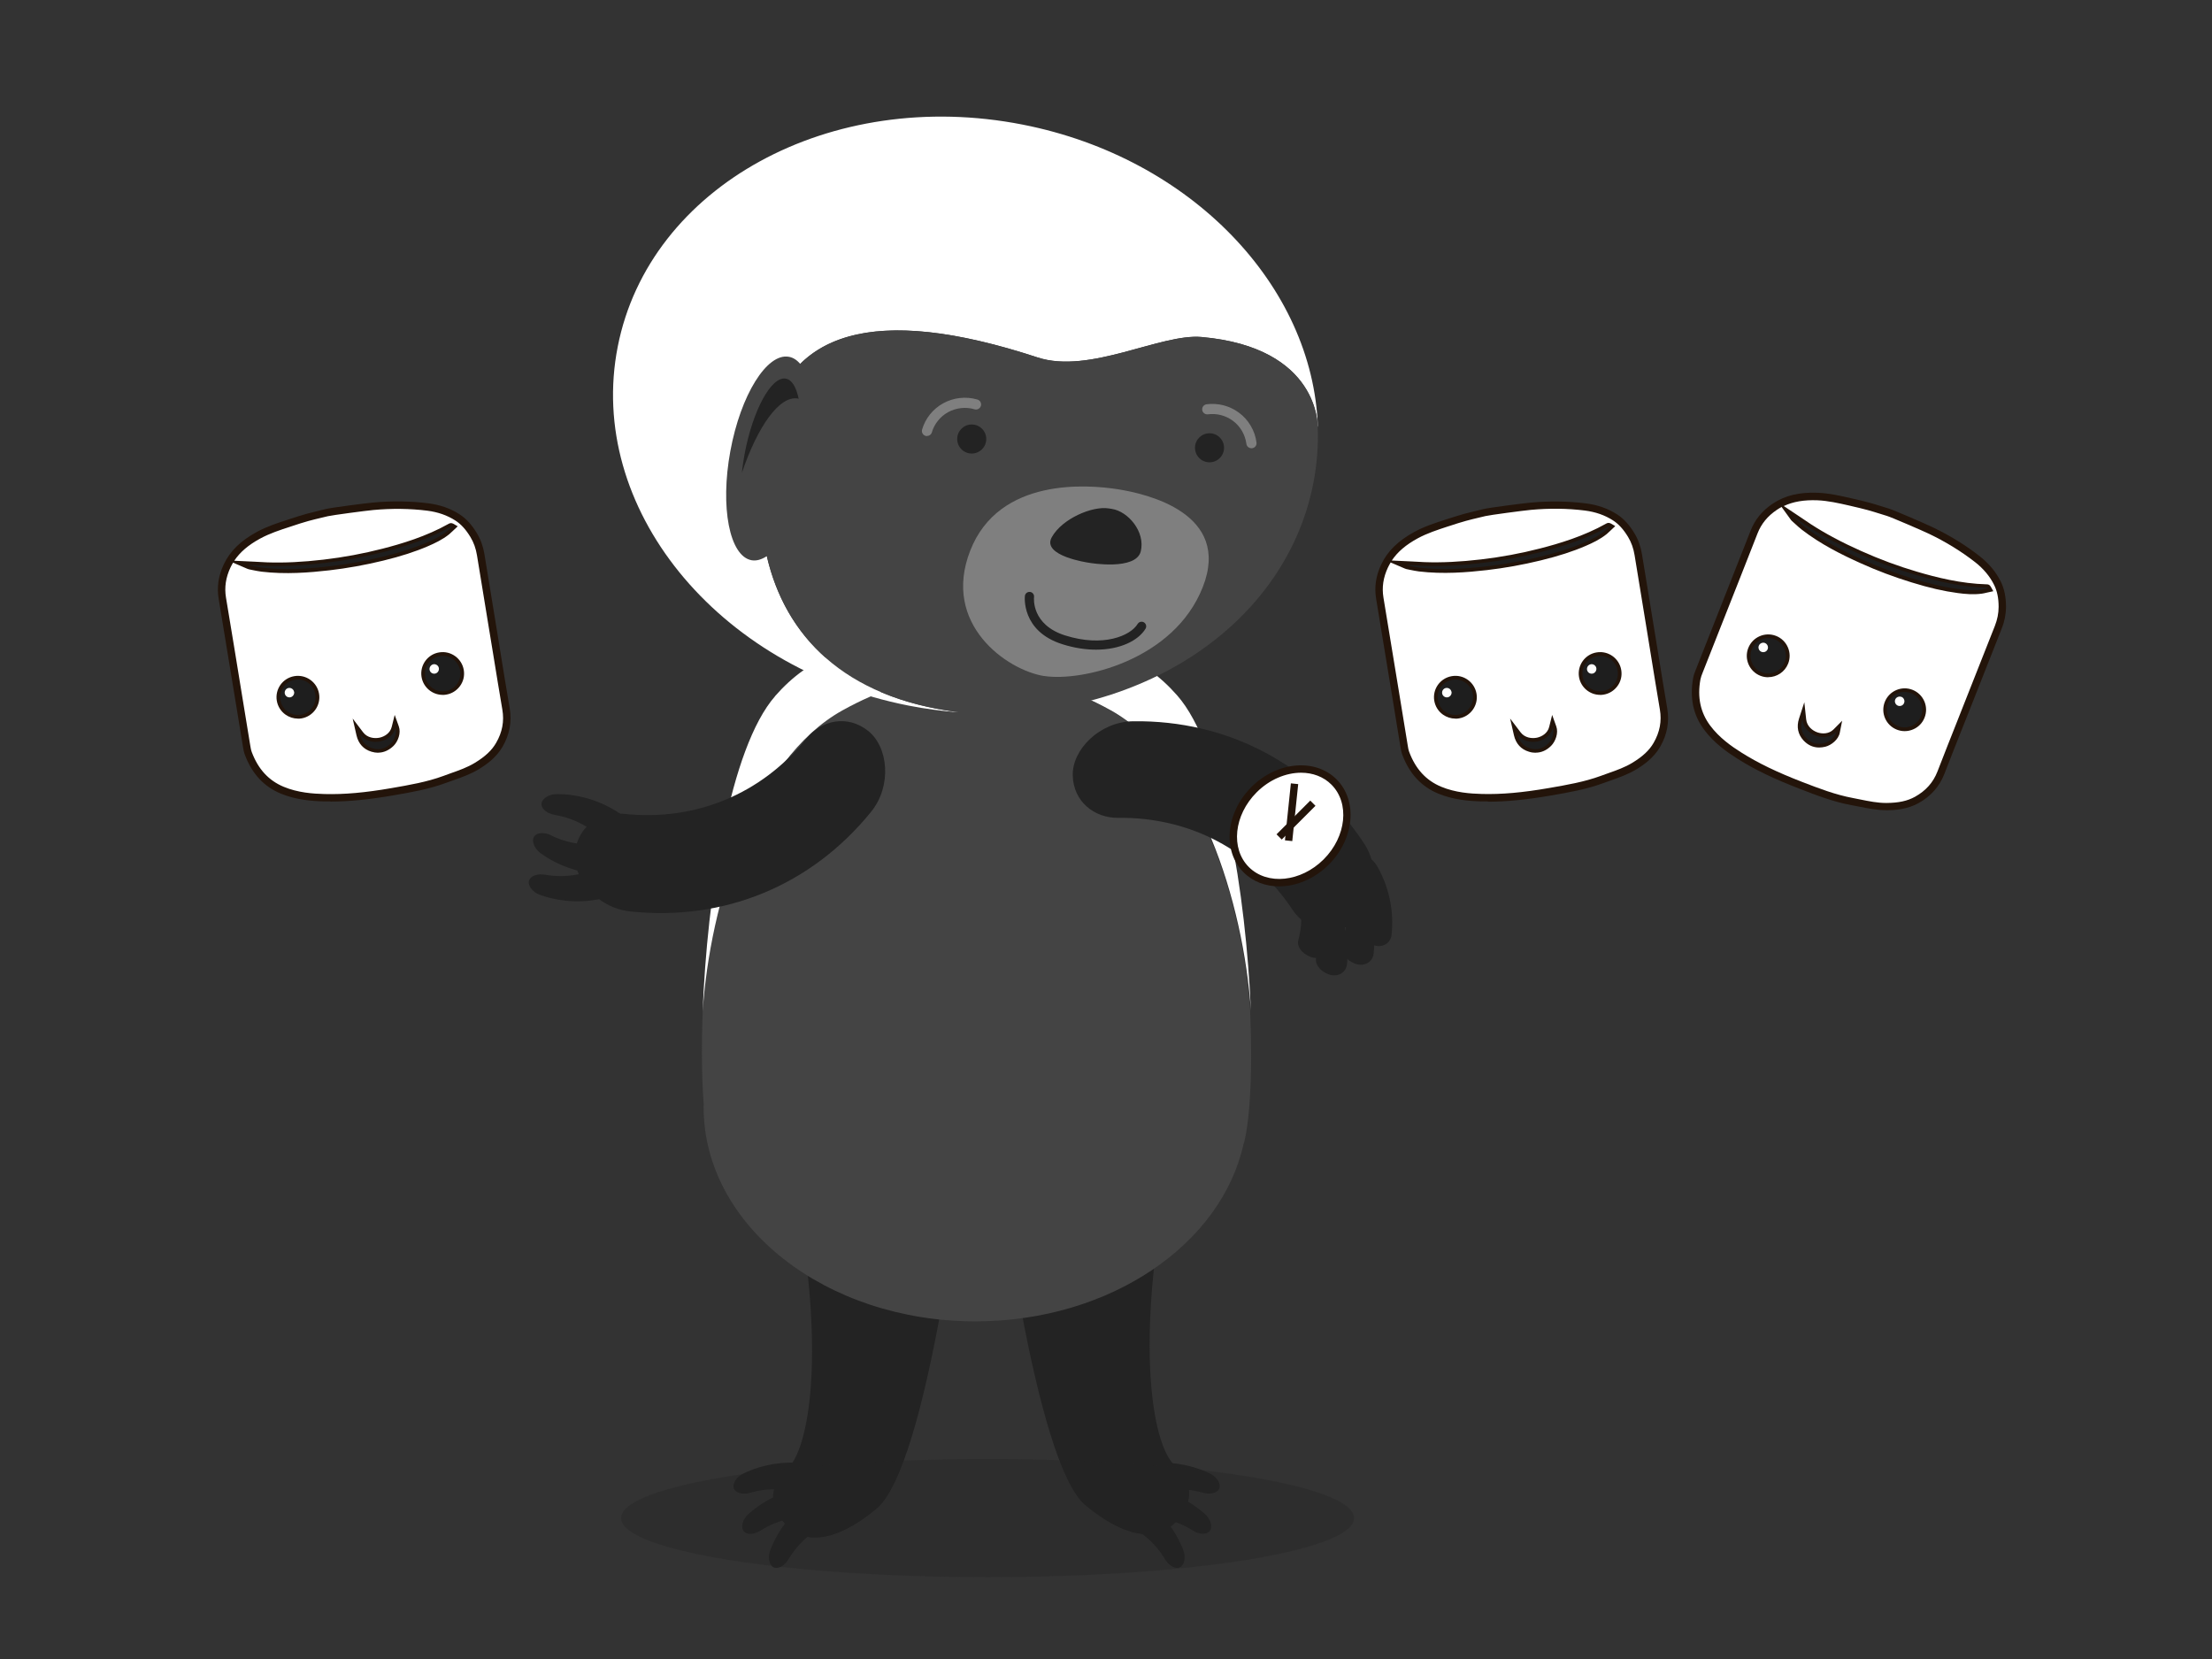<?xml version="1.0" encoding="UTF-8"?>
<svg id="Layer_1" data-name="Layer 1" xmlns="http://www.w3.org/2000/svg" width="300" height="225" viewBox="0 0 300 225">
  <rect x="0" y="0" width="300" height="225" fill="#333333" stroke="none"/>
  <defs>
    <style>
      .cls-1 {
        fill: #fff;
      }

      .cls-2 {
        fill: #23140a;
      }

      .cls-3 {
        isolation: isolate;
        opacity: .35;
      }

      .cls-4 {
        fill: #232323;
      }

      .cls-5 {
        fill: #444;
      }

      .cls-6 {
        fill: #7f7f7f;
      }

      .cls-7 {
        fill: #1e1e1e;
      }
    </style>
  </defs>
  <g>
    <g>
      <path class="cls-1" d="m66.92,85.73c.57,3.47,1.12,6.95,1.71,10.42.3,1.74-.04,3.35-.91,4.85-.73,1.26-1.83,2.14-3.05,2.88-1.35.82-2.87,1.26-4.34,1.81-2.3.86-4.71,1.27-7.11,1.68-3.05.52-6.12.89-9.22.81-1.95-.05-3.87-.26-5.7-1.02-2.3-.95-3.75-2.7-4.61-4.98-.12-.32-.18-.66-.23-1-1.1-6.68-2.18-13.37-3.29-20.04-.26-1.55-.01-2.99.65-4.39.91-1.92,2.46-3.19,4.27-4.18,1.32-.72,2.75-1.18,4.17-1.64.82-.27,1.64-.54,2.47-.77.88-.24,1.77-.44,2.65-.65.63-.16,5.26-.76,6.25-.85,2.47-.23,4.94-.21,7.4.09,1.44.18,2.8.62,4.03,1.41.94.61,1.63,1.45,2.21,2.4.5.82.8,1.71.96,2.66.57,3.5,1.14,7,1.72,10.51,0,0,0,0,0,0Zm-24.15,8.43c-.22-1.3-1.46-2.19-2.76-1.97-1.3.22-2.19,1.45-1.98,2.76.22,1.32,1.46,2.2,2.78,1.98,1.3-.22,2.18-1.46,1.96-2.77Zm16.88-5.18c-1.31.21-2.2,1.45-1.99,2.75.21,1.31,1.44,2.2,2.75,1.99,1.32-.21,2.22-1.45,2-2.77-.22-1.3-1.45-2.19-2.76-1.98Zm-25.97-12.38c.09.04.15.07.21.08.56.11,1.11.25,1.67.32,3.03.37,6.06.17,9.08-.18,2.44-.28,4.85-.72,7.23-1.3,2.06-.5,4.08-1.1,6.03-1.94.97-.42,1.91-.88,2.74-1.54.22-.18.42-.39.63-.59-.07-.04-.09-.04-.12-.02-2.87,1.62-5.97,2.63-9.15,3.45-2.65.68-5.33,1.17-8.04,1.49-2.56.3-5.14.47-7.72.38-.84-.03-1.69-.09-2.57-.14Zm15.16,23.03c.21.93.76,1.58,1.68,1.86.96.29,1.8.04,2.5-.67.46-.46.83-1.42.59-2.11-.5,2.04-3.51,2.6-4.78.92Z"/>
      <path class="cls-2" d="m44.8,108.69c-.28,0-.55,0-.82,0-1.65-.04-3.8-.2-5.88-1.05-2.31-.96-3.91-2.68-4.89-5.27-.14-.38-.21-.78-.26-1.1l-1.11-6.78c-.72-4.42-1.45-8.84-2.18-13.26-.27-1.6-.04-3.14.69-4.69.85-1.8,2.28-3.2,4.49-4.4,1.35-.74,2.82-1.21,4.23-1.67l.3-.1c.74-.24,1.48-.48,2.23-.69.59-.16,1.19-.31,1.79-.45l.87-.21c.7-.17,5.37-.78,6.32-.86,2.58-.24,5.11-.2,7.5.1,1.59.2,3.02.7,4.24,1.49.9.58,1.67,1.42,2.36,2.57.51.85.85,1.8,1.02,2.84l1.8,11h0s.42,2.61.42,2.61c.4,2.44.79,4.88,1.21,7.31.31,1.8-.02,3.55-.97,5.19-.88,1.52-2.26,2.47-3.22,3.05-1.11.67-2.31,1.1-3.48,1.51-.32.11-.63.22-.95.34-2.34.87-4.79,1.29-7.16,1.7-3.31.57-6.04.84-8.54.84Zm-13.16-32.43c-.14.23-.26.46-.38.7-.64,1.36-.84,2.7-.61,4.09.74,4.42,1.46,8.84,2.18,13.27l1.11,6.78c.05.29.1.62.21.91.87,2.31,2.29,3.85,4.33,4.7,1.92.8,3.96.94,5.52.98,2.69.07,5.5-.18,9.13-.81,2.36-.41,4.77-.82,7.02-1.65.32-.12.64-.23.96-.35,1.17-.41,2.27-.8,3.29-1.42,1.4-.85,2.29-1.68,2.88-2.7.85-1.46,1.12-2.94.85-4.52-.42-2.44-.81-4.88-1.21-7.32l-.59-3.59h0s-1.64-10.02-1.64-10.02c-.15-.92-.44-1.74-.89-2.48-.62-1.02-1.27-1.74-2.05-2.24-1.09-.7-2.37-1.15-3.82-1.33-2.33-.29-4.78-.32-7.29-.09-1.01.09-5.59.7-6.17.84l-.88.21c-.59.14-1.18.28-1.76.44-.73.2-1.46.44-2.18.68l-.27.09c-1.4.45-2.82.92-4.09,1.61-1.6.87-2.74,1.84-3.52,3.01l2.75.13c.58.04,1.15.07,1.72.09,2.32.08,4.82-.04,7.64-.37,2.74-.32,5.42-.82,7.98-1.48,2.57-.66,5.93-1.65,9.03-3.4.13-.07.34-.13.61.02l.58.34-.68.64c-.15.15-.31.3-.48.44-.91.73-1.96,1.22-2.86,1.61-1.74.75-3.68,1.38-6.11,1.97-2.42.59-4.88,1.03-7.29,1.31-2.71.31-5.92.57-9.2.18-.41-.05-.82-.14-1.23-.22l-.48-.1c-.09-.02-.16-.05-.23-.08l-1.93-.83Zm19.64,25.83c-.29,0-.59-.05-.9-.14-1.07-.32-1.77-1.09-2.03-2.22l-.52-2.28,1.41,1.86c.57.76,1.52.88,2.22.74.67-.14,1.46-.6,1.67-1.48l.4-1.61.56,1.56c.32.89-.11,2.04-.71,2.63s-1.33.93-2.1.93Zm.63-1.12c-.08.02-.17.04-.26.06-.12.02-.24.04-.36.06.22,0,.42-.04.62-.12Zm-11.51-3.51c-.6,0-1.18-.19-1.68-.54-.63-.45-1.05-1.12-1.18-1.89-.26-1.58.81-3.07,2.39-3.33,1.58-.26,3.07.81,3.34,2.38h0c.27,1.58-.8,3.08-2.37,3.35-.17.03-.33.04-.5.04Zm0-4.81c-.1,0-.21,0-.31.03-1.03.17-1.73,1.15-1.56,2.18.08.5.36.94.77,1.24.42.3.92.41,1.43.33,1.03-.18,1.73-1.16,1.55-2.19h0c-.16-.93-.96-1.58-1.88-1.58Zm19.63,1.59c-1.4,0-2.63-1.02-2.86-2.44-.25-1.58.82-3.07,2.4-3.32h0c1.58-.26,3.07.82,3.33,2.39.13.77-.05,1.54-.51,2.17-.46.63-1.13,1.05-1.9,1.17-.15.02-.3.04-.45.04Zm-.3-4.78c-1.03.17-1.74,1.15-1.57,2.18.17,1.04,1.14,1.74,2.17,1.58.51-.08.95-.35,1.25-.77.3-.41.42-.92.33-1.42-.17-1.03-1.15-1.74-2.18-1.57h0Z"/>
    </g>
    <path class="cls-7" d="m42.77,94.16c.22,1.31-.66,2.55-1.96,2.77-1.32.22-2.56-.66-2.78-1.98-.21-1.31.67-2.54,1.98-2.76,1.31-.22,2.54.67,2.76,1.97Zm-2.89-.35c-.06-.34-.4-.58-.74-.52-.34.06-.58.39-.52.73.06.35.4.6.76.53.34-.07.57-.4.51-.75Z"/>
    <path class="cls-7" d="m59.65,88.98c1.31-.21,2.54.67,2.76,1.98.22,1.32-.68,2.56-2,2.77-1.3.21-2.54-.69-2.75-1.99-.21-1.31.68-2.54,1.99-2.75Zm-.87,1.11c-.34.06-.58.39-.53.73.05.34.38.59.72.54.36-.05.6-.39.54-.75-.06-.34-.39-.58-.74-.52Z"/>
    <path class="cls-7" d="m33.68,76.6c.88.05,1.72.11,2.57.14,2.58.09,5.16-.08,7.72-.38,2.71-.32,5.4-.81,8.04-1.49,3.17-.82,6.27-1.83,9.15-3.45.02-.01.05-.02.12.02-.21.2-.41.41-.63.59-.83.66-1.77,1.13-2.74,1.54-1.95.84-3.97,1.44-6.03,1.94-2.38.58-4.79,1.02-7.23,1.3-3.02.35-6.05.54-9.08.18-.56-.07-1.12-.21-1.67-.32-.06-.01-.12-.04-.21-.08Z"/>
    <path class="cls-7" d="m48.84,99.63c1.27,1.68,4.27,1.12,4.78-.92.25.69-.13,1.65-.59,2.11-.71.71-1.55.95-2.5.67-.92-.28-1.47-.93-1.68-1.86Z"/>
    <path class="cls-1" d="m39.89,93.82c.06.34-.17.68-.51.75-.35.07-.7-.17-.76-.53-.06-.34.18-.68.52-.73.34-.06.68.17.74.52Z"/>
    <path class="cls-1" d="m58.78,90.09c.34-.06.68.18.74.52.06.35-.19.7-.54.75-.35.05-.67-.19-.72-.54-.05-.34.19-.67.53-.73Z"/>
  </g>
  <g>
    <g>
      <path class="cls-1" d="m223.9,85.73c.57,3.47,1.12,6.95,1.71,10.42.3,1.74-.04,3.35-.91,4.85-.73,1.26-1.83,2.14-3.05,2.88-1.35.82-2.87,1.26-4.34,1.81-2.3.86-4.71,1.27-7.11,1.68-3.05.52-6.12.89-9.22.81-1.95-.05-3.87-.26-5.7-1.02-2.3-.95-3.75-2.7-4.61-4.98-.12-.32-.18-.66-.23-1-1.1-6.68-2.18-13.37-3.29-20.04-.26-1.55-.01-2.99.65-4.39.91-1.92,2.46-3.19,4.27-4.18,1.32-.72,2.75-1.18,4.17-1.64.82-.27,1.64-.54,2.47-.77.88-.24,1.77-.44,2.65-.65.63-.16,5.26-.76,6.25-.85,2.47-.23,4.94-.21,7.4.09,1.44.18,2.8.62,4.03,1.41.94.61,1.63,1.45,2.21,2.4.5.82.8,1.71.96,2.66.57,3.5,1.14,7,1.72,10.51,0,0,0,0,0,0Zm-24.15,8.43c-.22-1.3-1.46-2.19-2.76-1.97-1.3.22-2.19,1.45-1.98,2.76.22,1.32,1.46,2.2,2.78,1.98,1.3-.22,2.18-1.46,1.96-2.77Zm16.88-5.18c-1.31.21-2.2,1.45-1.99,2.75.21,1.31,1.44,2.2,2.75,1.99,1.32-.21,2.22-1.45,2-2.77-.22-1.3-1.45-2.19-2.76-1.98Zm-25.97-12.38c.09.04.15.07.21.08.56.11,1.11.25,1.67.32,3.03.37,6.06.17,9.08-.18,2.44-.28,4.85-.72,7.23-1.3,2.06-.5,4.08-1.1,6.03-1.94.97-.42,1.91-.88,2.74-1.54.22-.18.42-.39.63-.59-.07-.04-.09-.04-.12-.02-2.87,1.62-5.97,2.63-9.15,3.45-2.65.68-5.33,1.17-8.04,1.49-2.56.3-5.14.47-7.72.38-.84-.03-1.69-.09-2.57-.14Zm15.16,23.03c.21.93.76,1.58,1.68,1.86.96.29,1.8.04,2.5-.67.46-.46.83-1.42.59-2.11-.5,2.04-3.51,2.6-4.78.92Z"/>
      <path class="cls-2" d="m201.78,108.69c-.28,0-.55,0-.82,0-1.65-.04-3.8-.2-5.88-1.05-2.31-.96-3.91-2.68-4.89-5.27-.14-.37-.2-.76-.26-1.1l-1.12-6.85c-.72-4.4-1.44-8.79-2.17-13.19-.27-1.6-.04-3.14.69-4.68.85-1.8,2.28-3.2,4.49-4.41,1.35-.74,2.81-1.21,4.23-1.67l.29-.09c.74-.24,1.49-.48,2.24-.69.6-.16,1.2-.31,1.8-.45l.87-.21c.7-.17,5.37-.78,6.32-.86,2.58-.24,5.11-.2,7.5.1,1.59.2,3.02.7,4.24,1.49.9.58,1.67,1.42,2.36,2.57.51.85.85,1.8,1.02,2.84l1.8,11h0s.41,2.53.41,2.53c.4,2.47.8,4.93,1.22,7.4.31,1.8-.02,3.55-.97,5.19-.88,1.52-2.26,2.47-3.22,3.05-1.11.67-2.31,1.1-3.48,1.51-.32.11-.64.23-.95.34-2.34.87-4.79,1.29-7.16,1.7-3.31.57-6.05.84-8.54.84Zm-13.16-32.43c-.14.23-.26.46-.38.7-.64,1.36-.84,2.7-.61,4.09.73,4.4,1.45,8.79,2.17,13.19l1.12,6.85c.05.31.1.63.21.91.87,2.31,2.29,3.85,4.33,4.7,1.92.8,3.96.94,5.52.98,2.69.07,5.5-.18,9.13-.81,2.36-.41,4.77-.82,7.02-1.65.32-.12.64-.23.97-.35,1.17-.41,2.27-.8,3.29-1.42,1.4-.85,2.29-1.68,2.88-2.7.84-1.46,1.12-2.94.85-4.52-.42-2.47-.82-4.94-1.22-7.41l-.57-3.51h0s-1.64-10.02-1.64-10.02c-.15-.92-.44-1.74-.89-2.48-.62-1.02-1.27-1.74-2.05-2.24-1.09-.7-2.37-1.15-3.82-1.33-2.33-.29-4.78-.32-7.29-.09-1.01.09-5.59.7-6.17.84l-.88.21c-.59.14-1.18.28-1.76.44-.74.2-1.47.44-2.2.68l-.26.08c-1.4.46-2.82.92-4.09,1.61-1.6.87-2.74,1.84-3.52,3.01l2.75.13c.58.04,1.15.07,1.72.09,2.32.08,4.82-.04,7.64-.37,2.74-.32,5.42-.82,7.98-1.48,2.57-.66,5.93-1.65,9.03-3.4.13-.07.34-.13.61.02l.58.34-.68.64c-.15.15-.31.3-.48.44-.91.73-1.95,1.22-2.86,1.61-1.74.75-3.68,1.38-6.11,1.97-2.42.59-4.88,1.03-7.29,1.31-2.71.31-5.92.57-9.2.18-.41-.05-.82-.14-1.23-.22l-.48-.1c-.09-.02-.17-.05-.23-.08l-1.93-.83Zm19.64,25.83c-.29,0-.59-.04-.9-.14-1.07-.32-1.77-1.09-2.03-2.22l-.52-2.28,1.41,1.86c.57.76,1.52.88,2.22.74.67-.14,1.46-.6,1.67-1.48l.4-1.61.56,1.56c.32.89-.11,2.04-.7,2.63-.62.62-1.33.93-2.1.93Zm.63-1.12c-.08.02-.17.04-.26.06-.12.02-.24.04-.36.06.21,0,.42-.04.62-.12Zm-11.51-3.51c-.6,0-1.18-.19-1.68-.54-.63-.45-1.05-1.12-1.18-1.89-.26-1.58.81-3.07,2.39-3.33,1.58-.27,3.07.81,3.34,2.38h0c.27,1.58-.8,3.08-2.37,3.35-.17.03-.33.04-.5.04Zm0-4.81c-.1,0-.21,0-.31.03-1.03.17-1.73,1.15-1.56,2.18.08.5.36.94.77,1.24.42.3.92.42,1.43.33,1.03-.18,1.73-1.16,1.55-2.19h0c-.16-.93-.96-1.58-1.88-1.58Zm19.63,1.59c-1.4,0-2.63-1.02-2.86-2.44-.25-1.58.82-3.07,2.4-3.32h0c1.58-.26,3.07.82,3.33,2.39.13.77-.05,1.54-.51,2.17s-1.13,1.05-1.9,1.17c-.15.02-.3.04-.45.04Zm-.3-4.78c-1.03.17-1.74,1.15-1.57,2.18.17,1.03,1.14,1.74,2.17,1.58.51-.08.95-.35,1.25-.77.3-.41.42-.92.33-1.42-.17-1.03-1.15-1.74-2.18-1.57h0Z"/>
    </g>
    <path class="cls-7" d="m199.75,94.16c.22,1.31-.66,2.55-1.96,2.77-1.32.22-2.56-.66-2.78-1.98-.21-1.31.67-2.54,1.98-2.76,1.31-.22,2.54.67,2.76,1.97Zm-2.89-.35c-.06-.34-.4-.58-.74-.52-.34.06-.58.39-.52.73.06.35.4.6.76.53.34-.07.57-.4.51-.75Z"/>
    <path class="cls-7" d="m216.63,88.98c1.31-.21,2.54.67,2.76,1.98.22,1.32-.68,2.56-2,2.77-1.3.21-2.54-.69-2.75-1.99-.21-1.31.68-2.54,1.99-2.75Zm-.87,1.11c-.34.06-.58.39-.53.73.05.34.38.59.72.54.36-.05.6-.39.54-.75-.06-.34-.39-.58-.74-.52Z"/>
    <path class="cls-7" d="m190.66,76.6c.88.05,1.72.11,2.57.14,2.58.09,5.16-.08,7.72-.38,2.71-.32,5.4-.81,8.04-1.49,3.17-.82,6.27-1.83,9.15-3.45.02-.01.05-.02.12.02-.21.2-.41.41-.63.59-.83.66-1.77,1.13-2.74,1.54-1.95.84-3.97,1.44-6.03,1.94-2.38.58-4.79,1.02-7.23,1.3-3.02.35-6.05.54-9.08.18-.56-.07-1.12-.21-1.67-.32-.06-.01-.12-.04-.21-.08Z"/>
    <path class="cls-7" d="m205.82,99.63c1.27,1.68,4.27,1.12,4.78-.92.25.69-.13,1.65-.59,2.11-.71.71-1.55.95-2.5.67-.92-.28-1.47-.93-1.68-1.86Z"/>
    <path class="cls-1" d="m196.86,93.82c.06.34-.17.68-.51.75-.35.07-.7-.17-.76-.53-.06-.34.18-.68.52-.73.34-.06.68.17.74.52Z"/>
    <path class="cls-1" d="m215.76,90.09c.34-.06.68.18.74.52.06.35-.19.7-.54.75-.35.05-.67-.19-.72-.54-.05-.34.19-.67.53-.73Z"/>
  </g>
  <g>
    <g>
      <path class="cls-1" d="m267.11,94.95c-1.29,3.27-2.6,6.54-3.87,9.83-.64,1.65-1.75,2.85-3.27,3.7-1.27.71-2.67.9-4.09.91-1.58.01-3.11-.39-4.66-.67-2.42-.45-4.69-1.33-6.97-2.2-2.89-1.11-5.71-2.37-8.34-4.03-1.65-1.04-3.19-2.21-4.37-3.8-1.49-2-1.84-4.24-1.41-6.64.06-.33.19-.66.31-.98,2.48-6.3,4.98-12.59,7.45-18.9.57-1.46,1.52-2.57,2.81-3.44,1.77-1.18,3.75-1.48,5.81-1.4,1.5.06,2.97.4,4.43.73.84.19,1.69.38,2.52.61.88.24,1.74.53,2.61.8.62.19,4.9,2.04,5.8,2.47,2.24,1.07,4.35,2.35,6.3,3.87,1.14.89,2.09,1.96,2.73,3.27.5,1,.66,2.08.66,3.19,0,.96-.19,1.88-.54,2.77-1.31,3.3-2.61,6.6-3.91,9.9,0,0,0,0,0,0Zm-25.06-5.14c.48-1.23-.13-2.62-1.36-3.11-1.23-.48-2.62.12-3.11,1.35-.49,1.24.13,2.64,1.37,3.12,1.23.48,2.62-.14,3.1-1.37Zm17.15,4.2c-1.23-.49-2.63.12-3.12,1.34-.49,1.23.11,2.63,1.34,3.12,1.24.5,2.65-.11,3.13-1.35.48-1.23-.12-2.62-1.35-3.11Zm-15.95-23.94c.06.08.09.14.14.18.42.38.83.78,1.27,1.13,2.42,1.87,5.12,3.25,7.89,4.5,2.23,1.01,4.53,1.87,6.87,2.59,2.02.62,4.07,1.14,6.17,1.42,1.05.14,2.09.22,3.15.08.28-.04.56-.12.84-.18-.04-.07-.06-.08-.09-.08-3.3-.08-6.48-.8-9.62-1.73-2.62-.77-5.18-1.73-7.67-2.84-2.36-1.06-4.65-2.23-6.82-3.63-.71-.46-1.4-.94-2.13-1.44Zm1.21,27.54c-.29.91-.16,1.75.5,2.46.68.74,1.52.95,2.49.71.63-.16,1.45-.79,1.59-1.51-1.48,1.49-4.34.43-4.57-1.66Z"/>
      <path class="cls-2" d="m255.8,109.88c-1.27,0-2.5-.25-3.69-.49-.33-.07-.66-.13-1-.19-2.46-.45-4.78-1.35-7.03-2.22-3.52-1.36-6.12-2.61-8.44-4.08-1.39-.88-3.17-2.12-4.51-3.92-1.5-2.01-1.98-4.31-1.5-7.03.07-.39.21-.75.34-1.07l2.52-6.39c1.65-4.17,3.29-8.33,4.93-12.51.59-1.51,1.57-2.71,3-3.67,1.66-1.11,3.59-1.58,6.11-1.48,1.53.06,3.02.4,4.46.73l.35.08c.75.17,1.5.34,2.25.55.59.16,1.18.35,1.76.53l.86.27c.68.21,5.01,2.08,5.87,2.5,2.34,1.12,4.49,2.44,6.39,3.93,1.27.99,2.23,2.15,2.88,3.45.47.96.71,2.08.71,3.41,0,.99-.19,1.98-.58,2.96l-4.08,10.34h0s-.96,2.42-.96,2.42c-.92,2.32-1.84,4.63-2.74,6.96-.66,1.7-1.83,3.03-3.5,3.96-1.53.85-3.21.96-4.33.97h-.07Zm-14.14-41.14c-.23.12-.46.26-.68.41-1.25.84-2.11,1.89-2.62,3.2-1.63,4.17-3.28,8.34-4.93,12.51l-2.52,6.39c-.12.29-.23.59-.29.89-.44,2.43,0,4.48,1.31,6.25,1.24,1.67,2.92,2.84,4.24,3.67,2.27,1.43,4.81,2.66,8.25,3.99,2.23.86,4.51,1.74,6.88,2.18.34.06.67.13,1.01.2,1.19.24,2.32.47,3.49.47h.06c1.64-.01,2.83-.27,3.86-.84,1.47-.82,2.47-1.94,3.05-3.44.9-2.33,1.82-4.65,2.74-6.97l1.33-3.37h0s3.71-9.39,3.71-9.39c.34-.87.51-1.72.51-2.59,0-1.2-.2-2.14-.61-2.97-.57-1.16-1.45-2.21-2.59-3.1-1.85-1.44-3.94-2.73-6.21-3.82-.91-.44-5.16-2.27-5.73-2.44l-.87-.27c-.57-.18-1.15-.36-1.73-.52-.73-.2-1.47-.37-2.2-.54l-.29-.07c-1.45-.33-2.9-.66-4.34-.72-1.82-.07-3.3.18-4.57.78l2.28,1.52c.48.33.96.65,1.44.97,1.95,1.26,4.16,2.44,6.76,3.6,2.52,1.13,5.08,2.08,7.61,2.82,2.55.75,5.93,1.62,9.49,1.71.15,0,.36.06.51.34l.33.59-.91.2c-.21.05-.42.1-.63.13-1.15.16-2.3.05-3.28-.08-1.88-.25-3.86-.7-6.25-1.44-2.39-.73-4.72-1.61-6.93-2.61-2.49-1.12-5.38-2.54-7.99-4.56-.33-.25-.63-.54-.94-.82l-.37-.33c-.07-.06-.12-.13-.16-.18l-1.23-1.7Zm27.82,11.48h0,0Zm-22.76,21.16c-.82,0-1.54-.33-2.13-.97-.75-.82-.96-1.84-.6-2.95l.72-2.22.25,2.32c.1.95.86,1.54,1.53,1.77.64.22,1.56.23,2.19-.41l1.16-1.17-.32,1.62c-.18.93-1.14,1.69-1.95,1.9-.29.07-.58.11-.85.11Zm-.91-1.24c.19.11.38.18.59.22-.08-.02-.17-.05-.25-.08-.12-.04-.23-.09-.34-.14Zm12.51-.98c-.37,0-.73-.07-1.08-.21-1.48-.59-2.21-2.28-1.61-3.77.59-1.48,2.28-2.21,3.76-1.62h0c1.48.59,2.22,2.27,1.63,3.76-.28.73-.84,1.3-1.55,1.6-.37.16-.76.24-1.15.24Zm0-4.81c-.76,0-1.47.45-1.77,1.2-.39.97.09,2.08,1.06,2.47.47.19.99.18,1.46-.02.47-.2.83-.58,1.02-1.05.38-.97-.1-2.08-1.07-2.46h0c-.23-.09-.46-.13-.7-.13Zm-18.51-2.5c-.35,0-.7-.06-1.04-.19-.73-.28-1.3-.83-1.62-1.55-.31-.71-.33-1.5-.04-2.23.59-1.49,2.27-2.22,3.76-1.64,1.49.58,2.23,2.27,1.65,3.75h0c-.45,1.15-1.55,1.85-2.71,1.85Zm0-4.81c-.76,0-1.48.46-1.77,1.2-.19.47-.18.99.03,1.46.21.47.58.83,1.06,1.01.97.38,2.08-.11,2.46-1.09h0c.38-.97-.11-2.08-1.08-2.46-.23-.09-.46-.13-.69-.13Z"/>
    </g>
    <path class="cls-7" d="m242.05,89.81c-.48,1.23-1.87,1.85-3.1,1.37-1.25-.48-1.86-1.88-1.37-3.12.49-1.23,1.88-1.84,3.11-1.35,1.23.48,1.84,1.88,1.36,3.11Zm-2.3-1.78c.12-.33-.05-.7-.37-.82-.32-.13-.7.04-.83.36-.13.33.04.72.38.84.33.12.7-.05.82-.38Z"/>
    <path class="cls-7" d="m259.19,94.01c1.23.49,1.84,1.88,1.35,3.11-.49,1.24-1.89,1.85-3.13,1.35-1.23-.49-1.83-1.89-1.34-3.12.49-1.23,1.88-1.83,3.12-1.34Zm-1.31.5c-.32-.13-.7.03-.83.35-.13.32.02.7.35.83.33.14.72-.03.85-.36.12-.33-.04-.7-.36-.83Z"/>
    <path class="cls-7" d="m243.24,70.07c.73.49,1.42.98,2.13,1.44,2.17,1.4,4.47,2.58,6.82,3.63,2.49,1.12,5.05,2.07,7.67,2.84,3.14.92,6.33,1.65,9.62,1.73.03,0,.05.01.09.08-.28.06-.56.14-.84.18-1.05.14-2.1.06-3.15-.08-2.1-.28-4.15-.8-6.17-1.42-2.34-.72-4.64-1.58-6.87-2.59-2.77-1.25-5.47-2.63-7.89-4.5-.45-.35-.85-.75-1.27-1.13-.05-.04-.08-.1-.14-.18Z"/>
    <path class="cls-7" d="m244.45,97.61c.23,2.09,3.09,3.15,4.57,1.66-.14.72-.95,1.35-1.59,1.51-.97.24-1.82.03-2.49-.71-.65-.71-.79-1.55-.5-2.46Z"/>
    <path class="cls-1" d="m239.74,88.03c-.12.33-.49.5-.82.38-.34-.12-.51-.51-.38-.84.13-.32.5-.49.83-.36.32.13.49.5.37.82Z"/>
    <path class="cls-1" d="m257.88,94.51c.32.13.49.5.36.83-.13.34-.52.5-.85.36-.32-.14-.48-.51-.35-.83.13-.32.51-.48.83-.35Z"/>
  </g>
  <g>
    <g>
      <g>
        <g>
          <path class="cls-4" d="m130.83,156.09c-.18,1.46-4.94,42.74-11.96,48.54-7.02,5.79-10.71,3.86-12.15,2.32-1.5-1.61-3.39-4.5.1-7.77,2.81-2.63,4.77-14.26,1.92-32.4l22.08-10.69Z"/>
          <g>
            <path class="cls-4" d="m101.75,202.46c-.88.25-1.85.1-2.18-.49-.33-.59.19-1.62,1.25-2.13,2.87-1.37,6.15-1.82,9.38-1.2,1.2.23,1.69,1.49,1.14,2.61-.55,1.12-1.56,1.71-2.34,1.43-2.23-.83-4.78-.95-7.25-.22Z"/>
            <path class="cls-4" d="m103.14,207.59c-.78.49-1.75.62-2.23.13-.48-.48-.26-1.62.61-2.39,2.37-2.11,5.4-3.45,8.68-3.75,1.22-.1,2.04.96,1.82,2.19-.21,1.23-1.02,2.08-1.85,2.02-2.37-.17-4.85.41-7.03,1.8Z"/>
            <path class="cls-4" d="m106.94,211.47c-.47.79-1.27,1.34-1.92,1.14-.65-.21-.97-1.32-.54-2.41,1.15-2.96,3.24-5.53,6.02-7.29,1.03-.66,2.25-.08,2.62,1.12.37,1.2.04,2.32-.73,2.64-2.19.93-4.13,2.58-5.44,4.8Z"/>
          </g>
        </g>
        <g>
          <path class="cls-4" d="m135.12,155.71c.19,1.46,5.1,42.72,12.14,48.49,7.04,5.77,10.73,3.82,12.16,2.28,1.49-1.61,3.38-4.51-.13-7.77-2.82-2.62-4.82-14.24-2.04-32.39l-22.12-10.6Z"/>
          <g>
            <path class="cls-4" d="m163.15,202.45c.88.25,1.85.1,2.18-.5.33-.6-.2-1.62-1.26-2.12-2.87-1.36-6.16-1.8-9.38-1.16-1.2.24-1.69,1.5-1.14,2.61.55,1.12,1.57,1.71,2.34,1.42,2.23-.83,4.78-.97,7.25-.25Z"/>
            <path class="cls-4" d="m161.78,207.58c.78.49,1.75.61,2.24.13.48-.48.26-1.62-.62-2.39-2.38-2.1-5.42-3.43-8.69-3.72-1.22-.1-2.04.97-1.81,2.2.22,1.23,1.03,2.07,1.86,2.01,2.37-.19,4.85.4,7.03,1.77Z"/>
            <path class="cls-4" d="m158,211.47c.47.78,1.28,1.34,1.93,1.13.65-.21.97-1.32.54-2.41-1.16-2.95-3.26-5.52-6.05-7.27-1.04-.65-2.25-.07-2.61,1.13-.37,1.2-.03,2.31.74,2.64,2.19.93,4.14,2.57,5.46,4.79Z"/>
          </g>
        </g>
      </g>
      <path class="cls-5" d="m95.46,134.24c1.52-14.23,7.43-31.6,18.67-37.88,4.82-2.69,10.43-4.63,18.16-5.94,1.84.3,3.55.64,5.16,1.02.28.06.55.13.83.2.48.12.95.24,1.41.37.29.08.58.16.87.24.46.13.92.27,1.37.42.23.07.47.14.7.22.64.21,1.27.43,1.88.66.18.07.35.14.53.21.46.18.92.36,1.36.55.21.09.41.18.62.27.42.19.84.38,1.25.58.17.08.35.17.52.25.57.29,1.13.57,1.68.88,12.07,6.67,18.06,26.09,19.08,40.77.09,2.14.13,4.18.13,6.11,0,4.97-.32,9.1-.9,11.59-.03.12-.08.23-.11.34-3,13.66-18.09,24.07-36.29,24.11-20.38.04-36.92-12.95-36.95-29,0-.15,0-.29.01-.44-.32-4.14-.33-9.61,0-15.53Z"/>
      <path class="cls-1" d="m105.11,94.42c4.66-5.32,10.71-7.94,22.64-8.46.19-.01.38-.02.57-.02.6-.02,1.21-.04,1.84-.06.63-.01,1.26-.02,1.91-.03.08,0,.14,0,.22,0h.13s.09,0,.13,0c.69,0,1.36,0,2.02.02.75.01,1.47.03,2.19.06.07,0,.14,0,.21,0,11.94.48,18,3.07,22.68,8.38,6.19,7.02,9.34,27.11,10,42.75-1.02-14.69-7.02-34.1-19.08-40.77-4.83-2.67-10.45-4.6-18.18-5.87-7.73,1.31-13.34,3.25-18.16,5.94-12.04,6.72-17.96,26.15-18.93,40.84.59-15.64,3.67-35.75,9.83-42.79Z"/>
      <path class="cls-4" d="m175.3,123.4c1.81,2.68,5.24,3.75,8.21,1.82,2.96-1.92,3.95-7.15,1.45-10.9-7.11-10.69-18.45-16.67-31.29-16.5-4.51.06-8.27,3.83-8.18,7.35.09,3.54,2.9,5.77,6.14,5.75,9.71-.13,18.29,4.39,23.68,12.48Z"/>
      <path class="cls-4" d="m109.38,100.15c2.05-2.5,5.56-3.24,8.34-1.04,2.77,2.18,3.27,7.48.42,10.99-8.08,9.98-19.93,14.88-32.69,13.51-4.49-.48-7.88-4.59-7.46-8.08.42-3.52,3.43-5.47,6.65-5.15,9.66,1.03,18.62-2.67,24.73-10.23Z"/>
      <path class="cls-4" d="m73.92,118.63c-.92-.16-1.89.1-2.15.74-.26.63.38,1.62,1.5,2.01,3.04,1.07,6.41,1.15,9.61.17,1.19-.37,1.55-1.69.87-2.76-.68-1.08-1.77-1.56-2.52-1.18-2.16,1.07-4.72,1.48-7.3,1.02Z"/>
      <path class="cls-4" d="m74.75,113.29c-.84-.41-1.83-.43-2.27.11-.44.54-.09,1.66.88,2.35,2.63,1.87,5.84,2.88,9.18,2.82,1.24-.02,1.95-1.2,1.6-2.41-.36-1.22-1.26-1.98-2.1-1.83-2.38.44-4.95.12-7.3-1.03Z"/>
      <path class="cls-4" d="m75.22,110.51c-.92-.15-1.74-.72-1.78-1.41-.04-.69.89-1.4,2.08-1.4,3.23,0,6.43,1.04,9.12,3.04,1,.74.89,2.11-.1,2.89-1,.79-2.18.88-2.77.28-1.68-1.73-3.96-2.97-6.55-3.39Z"/>
      <g class="cls-3">
        <ellipse class="cls-4" cx="133.94" cy="205.89" rx="49.71" ry="8.02"/>
      </g>
    </g>
    <g>
      <path class="cls-1" d="m104.06,58.37c2.69-13.39,14.37-17.22,36.65-9.9,7.07,2.32,16.67-3.26,22.24-2.77,16.04,1.42,15.75,12.12,15.75,12.12h.03c-.66-18.95-17.08-36.41-40.03-40.92-26.05-5.12-50.65,8.35-54.92,30.11-4.28,21.76,13.37,43.55,39.42,48.68,2.27.45,4.53.74,6.77.91v-.02c-23.26-2.92-29.47-20.43-25.89-38.2Z"/>
      <path class="cls-5" d="m178.73,57.84h-.03s.3-10.71-15.75-12.13c-5.58-.49-15.17,5.09-22.24,2.77-15.98-5.25-26.51-4.76-32.18.88-.44-.53-.96-.87-1.54-.97-2.98-.55-6.54,5.18-7.94,12.8-1.4,7.61-.11,14.23,2.87,14.79.67.12,1.37-.09,2.07-.55,2.48,10.72,10.4,19.19,25.96,21.15v.02c23.42,1.79,44.25-11.16,48.16-31.02.51-2.59.7-5.18.61-7.74Z"/>
      <path class="cls-6" d="m141.62,91.69c-5.04-.79-13.95-7.02-10.03-17.02,3.91-10,16.02-8.94,19.99-8.32,3.97.62,15.47,3.27,11.55,13.26-3.92,10-16.48,12.86-21.52,12.07Z"/>
      <path class="cls-4" d="m150.8,69.02c2.19.34,4.55,3.08,3.92,5.74-.64,2.66-6.93,1.58-6.93,1.58l-.18-.03s-6.37-.9-4.97-3.44c1.4-2.54,5.51-4.26,7.7-3.92l.47.07Z"/>
      <circle class="cls-4" cx="131.79" cy="59.54" r="1.97"/>
      <circle class="cls-4" cx="164.04" cy="60.73" r="1.97"/>
      <path class="cls-4" d="m108.2,54.05c-2.47-.43-5.44,3.75-7.59,10.09.09-.84.21-1.7.38-2.59,1.13-5.98,3.63-10.54,5.58-10.2.83.14,1.42,1.16,1.75,2.74-.04,0-.07-.03-.11-.04Z"/>
      <path class="cls-6" d="m125.72,59.14c-.07,0-.13,0-.2-.03-.36-.11-.57-.49-.46-.86.22-.75.58-1.44,1.07-2.05.49-.61,1.08-1.11,1.77-1.49.7-.39,1.46-.64,2.28-.73.81-.09,1.61-.02,2.39.21.36.11.57.49.46.86-.11.36-.49.57-.86.46-.59-.18-1.21-.23-1.84-.16-.63.07-1.22.26-1.76.56-.53.29-.99.68-1.36,1.15-.38.47-.66,1-.83,1.58-.09.3-.36.49-.66.49Z"/>
      <path class="cls-6" d="m169.72,60.79c-.34,0-.64-.25-.68-.6-.08-.62-.29-1.21-.6-1.75-.33-.55-.74-1.01-1.23-1.37-.49-.36-1.03-.62-1.61-.77-.57-.15-1.19-.18-1.78-.11-.38.05-.72-.22-.77-.59-.05-.38.22-.72.59-.77.76-.1,1.56-.05,2.3.14.76.2,1.46.53,2.09,1,.64.47,1.18,1.06,1.6,1.78.41.69.68,1.46.78,2.27.05.38-.21.72-.59.77-.03,0-.06,0-.09,0Z"/>
    </g>
    <path class="cls-4" d="m184.15,118.54c-.33-.87-.26-1.87.31-2.25.57-.39,1.66.06,2.26,1.09,1.63,2.79,2.37,6.07,2.01,9.4-.13,1.24-1.36,1.84-2.54,1.38-1.18-.46-1.87-1.43-1.64-2.25.64-2.33.55-4.92-.4-7.36Z"/>
    <path class="cls-4" d="m181.72,121.07c-.33-.87-.26-1.87.31-2.25.57-.39,1.66.06,2.26,1.09,1.63,2.79,2.37,6.07,2.01,9.4-.13,1.24-1.36,1.84-2.54,1.38-1.18-.46-1.87-1.43-1.64-2.25.64-2.33.55-4.92-.4-7.36Z"/>
    <path class="cls-4" d="m178.11,122.51c-.33-.87-.26-1.87.31-2.25.57-.39,1.66.06,2.26,1.09,1.63,2.79,2.37,6.07,2.01,9.4-.13,1.24-1.36,1.84-2.54,1.38-1.18-.46-1.87-1.43-1.64-2.25.64-2.33.55-4.92-.4-7.36Z"/>
    <path class="cls-4" d="m175.68,120.15c-.33-.87-.26-1.87.31-2.25.57-.39,1.66.06,2.26,1.09,1.63,2.79,2.37,6.07,2.01,9.4-.13,1.24-1.36,1.84-2.54,1.38-1.18-.46-1.87-1.43-1.64-2.25.64-2.33.55-4.92-.4-7.36Z"/>
    <g>
      <g>
        <ellipse class="cls-1" cx="174.97" cy="112.01" rx="8.42" ry="6.93" transform="translate(-27.95 156.53) rotate(-45)"/>
        <path class="cls-2" d="m173.48,120.21c-1.82,0-3.54-.62-4.82-1.9-2.9-2.9-2.42-8.08,1.05-11.56s8.66-3.95,11.56-1.05c2.9,2.9,2.42,8.08-1.05,11.56-1.95,1.95-4.43,2.95-6.74,2.95Zm2.98-15.41c-2.05,0-4.28.91-6.03,2.66-3.09,3.09-3.56,7.64-1.05,10.14s7.05,2.03,10.14-1.05c3.09-3.09,3.56-7.64,1.05-10.14-1.08-1.08-2.55-1.61-4.11-1.61Z"/>
      </g>
      <rect class="cls-2" x="171.3" y="109.67" width="7.77" height="1" transform="translate(47.46 273) rotate(-84.06)"/>
      <rect class="cls-2" x="172.53" y="110.72" width="6.47" height="1" transform="translate(-27.16 156.86) rotate(-45)"/>
    </g>
    <path class="cls-4" d="m148.64,88.11c-1.38,0-2.91-.22-4.53-.73-5.64-1.76-5.12-6.51-5.11-6.56.04-.34.35-.58.7-.54.34.04.58.35.54.69-.02.17-.36,3.78,4.25,5.22,5.13,1.61,8.82.05,9.8-1.57.18-.29.56-.39.86-.21.29.18.39.56.21.86-.98,1.61-3.44,2.84-6.71,2.84Z"/>
  </g>
</svg>